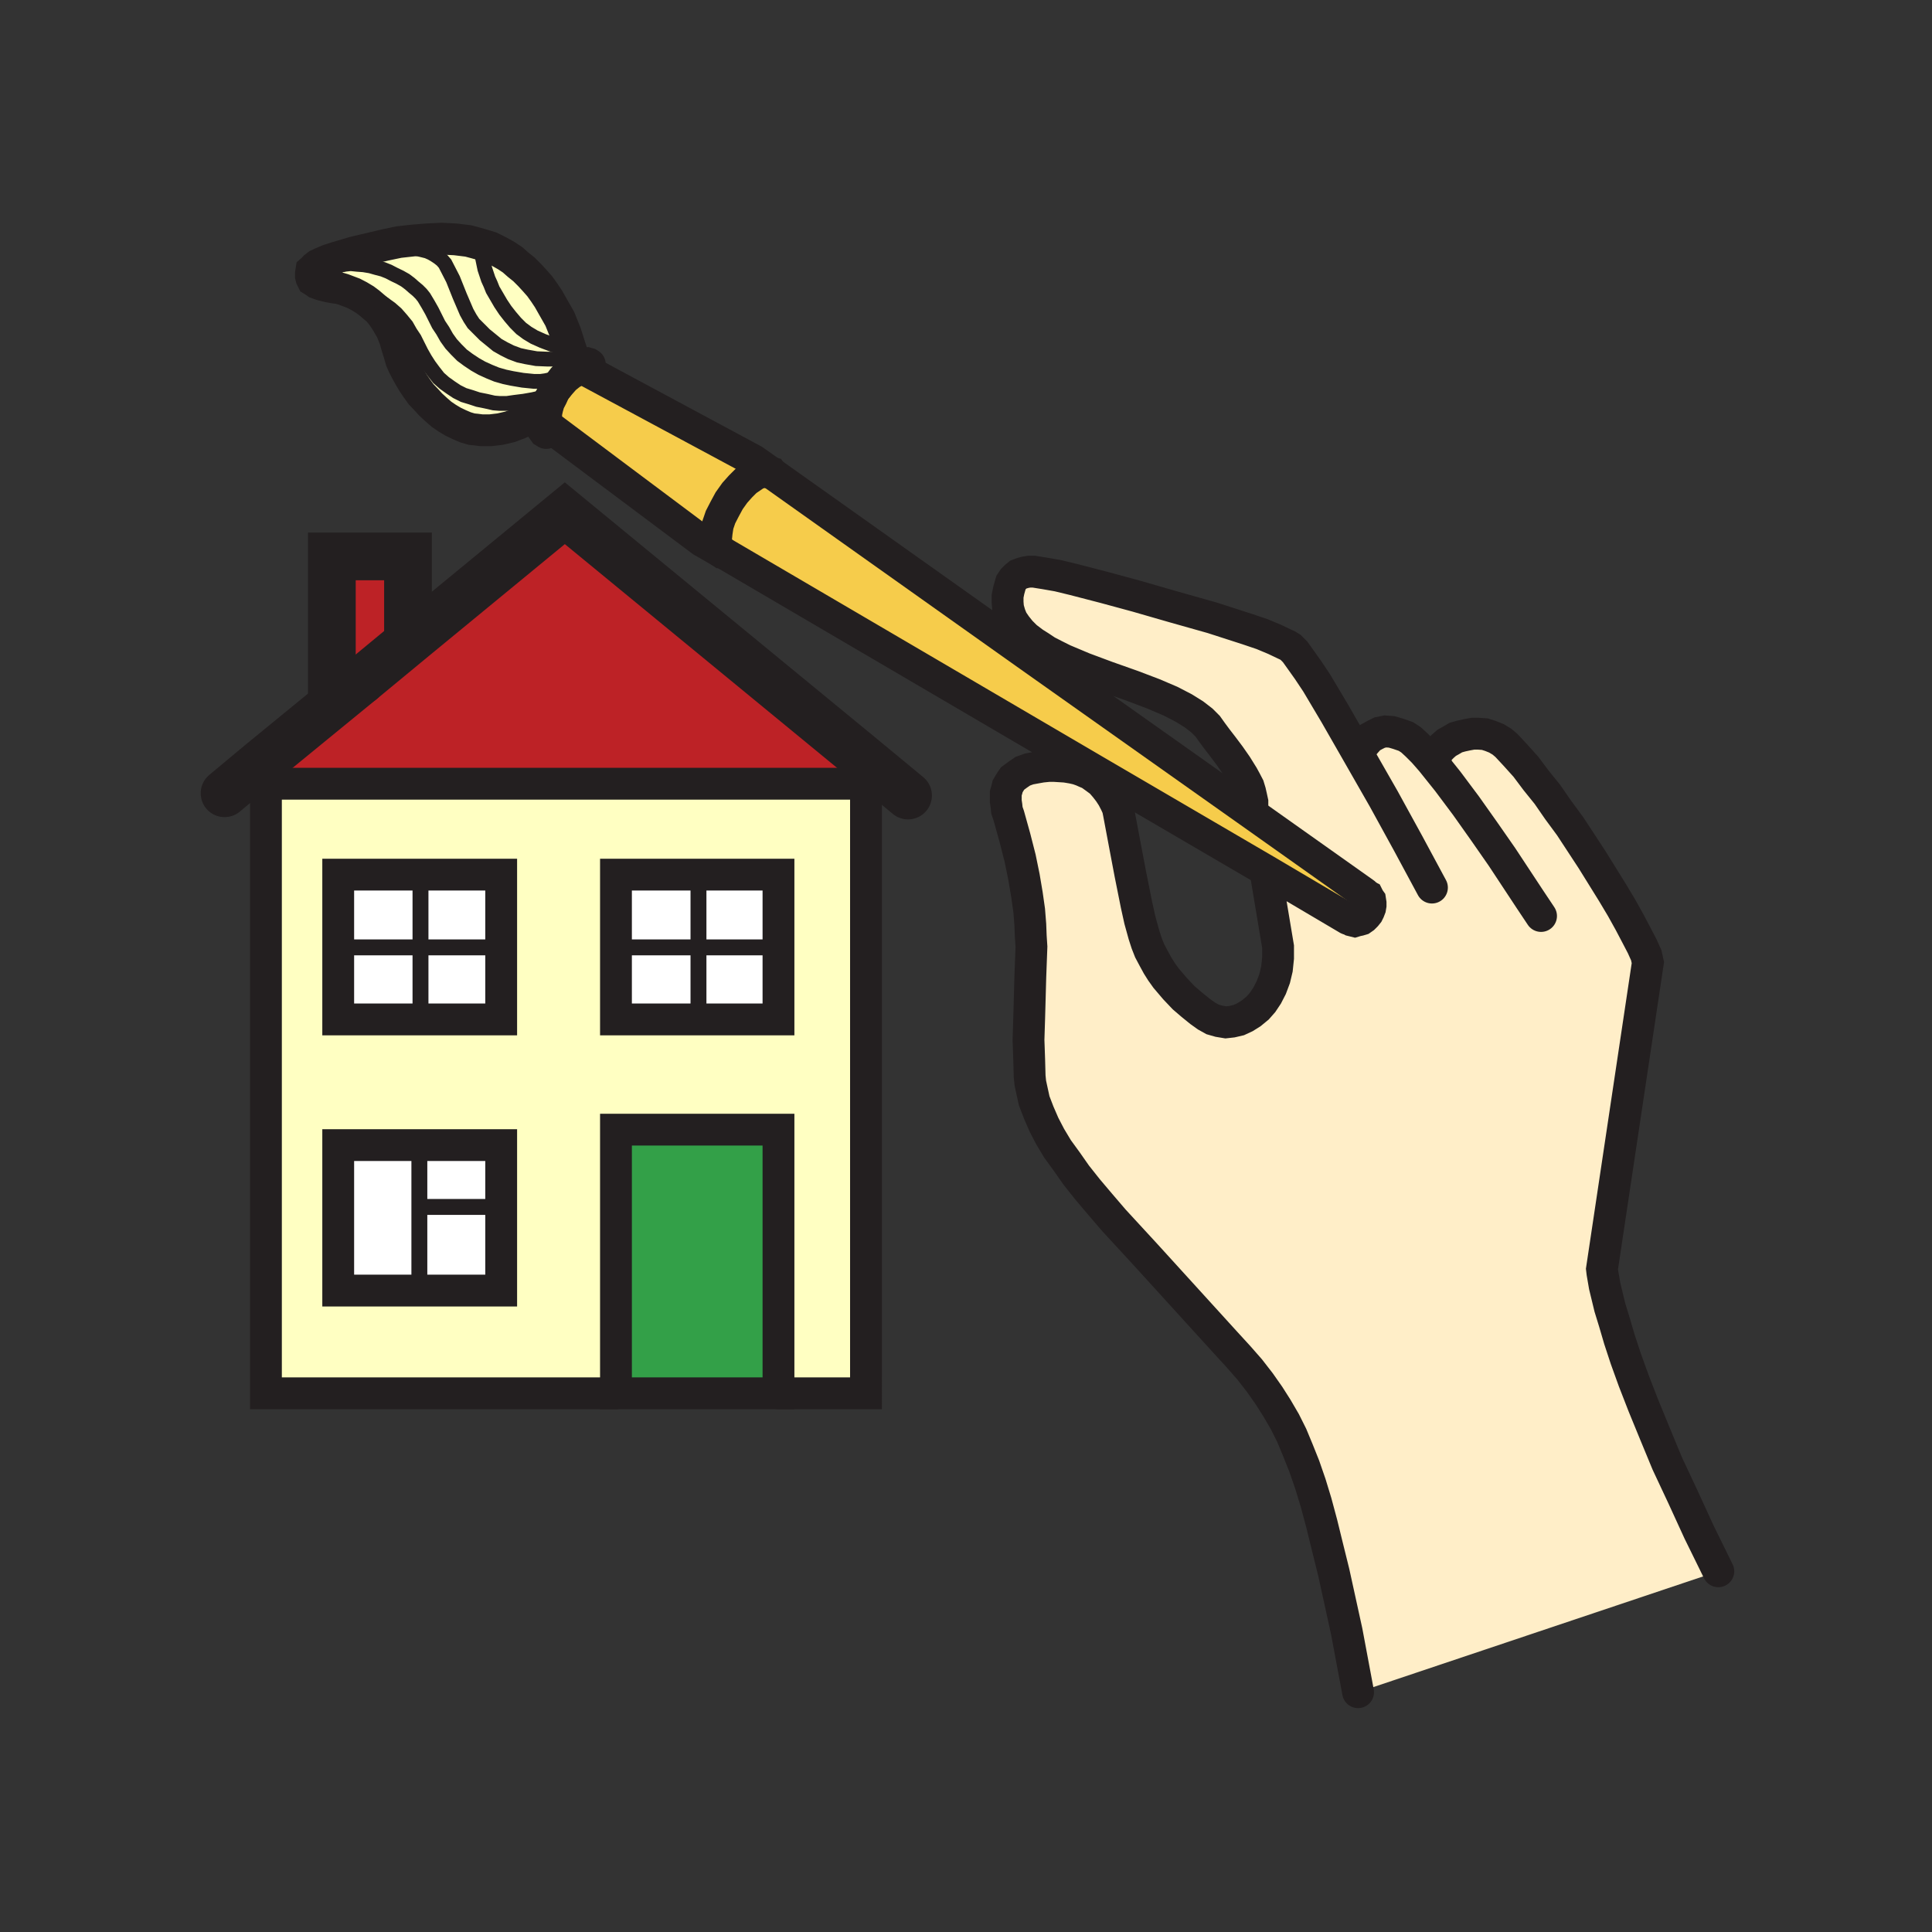<svg id="Layer_1" xmlns="http://www.w3.org/2000/svg" viewBox="0 0 850 850"><rect x="0" y="0" width="850" height="850" fill="#333333" stroke="none"/><style>.st0{fill:#fff}.st1{fill:#f6cc4b}.st2{fill:#ffeec8}.st3{fill:#33a048}.st4{fill:#ffffc2}.st5{fill:#bd2226}.st6,.st7,.st8,.st9{fill:none;stroke:#231f20;stroke-width:14;stroke-linecap:round;stroke-miterlimit:10}.st7,.st8,.st9{stroke-width:6.5}.st8,.st9{stroke-width:21}.st9{stroke-width:7}</style><path class="st0" d="M220.5 503.8V531h-36v-27.2zM220.5 531v36.8h-36V531zM184.5 564.3v3.5h-35.7v-64h35.7V531zM342.5 416.8v31.7h-35.2v-31.7zM342.5 384.8v32h-35.2v-32zM307.3 386.8v30H271v-32h36.3zM307.3 416.8v31.7H271v-31.7h3zM220.5 384.8v32H185v-32zM220.5 416.8v31.7H185v-31.7zM185 386.8v30h-36.2v-32H185zM185 416.8v31.7h-36.2v-31.7z"/><path class="st1" d="M331.5 202.5l7.8 5.5-.8-.2-1-.3h-1l-1.2.3-2.3.5-2.2 1.5-2.5 1.7-2.5 2.5-2.5 2.8-2.5 3.5-2 3.7-1.8 3.5-1.2 3.5-.5 3.3-.3 3 .3 2.5.5 1 .5 1 .5.7.7.5-8.7-5-66.8-50-1-1-.7-1.2v-4l.5-2.3.7-2.5 1.3-2.5 1.2-2.7 2.3-2.8 2.2-2.5 2.5-2 2-1.2 1.5-.5 1.3-.3h1.2l1 .5z"/><path class="st1" d="M600.8 393.8l1 .5.5 1 .5.7.2 1.3v1l-.2 1.2-.5 1.3-.5 1-.8 1-1 1-1 .7-1 .3-1 .2-1 .3-1.2-.3-.8-.5-1-.2-35.2-20.8-77-45-163-95.5h-.3l-.7-.5-.5-.7-.5-1-.5-1-.3-2.5.3-3 .5-3.3 1.2-3.5 1.8-3.5 2-3.7 2.5-3.5 2.5-2.8 2.5-2.5 2.5-1.7 2.2-1.5 2.3-.5 1.2-.3h1l1 .3.8.2 112 79.5 98.2 69.5 50.8 36z"/><path class="st2" d="M629.8 334.8h1.7l.3-1.8.5-1.7 1-1.5 1.5-1.5 1.7-1.5 1.8-1 2.2-1.3 2.5-.7 2.3-.5 2.7-.5h2.5l2.8.2 2.5.8 2.5 1 2.5 1.5 2 1.7 4 4.3 4.5 5 4.5 6 5 6.2 4.7 6.8 5.3 7.2 9.7 14.8 9 14.5 4 6.7 3.5 6.3 3 5.7 2.5 4.8 1.8 4 .7 3.2-20.2 134.8.2 1.7 1 5.8 2.3 9.5 2 6.5 2.2 7.5 2.8 8.5 3.5 9.7 4.2 10.8 5 12.2 5.5 13.3 6.8 14.5 7.2 15.7 8.5 17.3-158.5 53.2-5-26.7-5.7-26-2.8-11.3-2.5-10.2-2.5-9.3-2.5-8.2-2.7-7.8-2.8-7-2.7-6.5-3-6-3.5-6-3.5-5.5-4-5.7-4.5-5.8-5-5.7-5.5-6L504 552l-14-15.2-6-7-5.5-6.5-5-6.3-4.2-6-4-5.5-3.3-5.5-2.7-5.2-2.3-5.3-2-5.2-1.2-5.5-.5-2.3-.3-3-.2-7.5-.3-8.5.3-9.5.5-18.2.5-13.3-.3-4.5-.2-5.2-.5-6.3-1-7-1.3-7.7-1.7-8.3-2.3-9-2.7-9.7-.8-2.3-.2-2-.3-2V349l.5-1.7.3-1.3.7-1.2.8-1.3.7-1 2.3-1.7 2.2-1.5 2.8-1 2.7-.5 2.8-.5 3-.3h2.7l4.8.3 3 .5 2.2.5 2 .7 1.8.8 1.7.7 2.5 1.8 2.3 1.7 2 2.3 1.7 2.2 1.5 2.3 1.3 2.5 1 2.2.5 2.5 2.5 13.3 2.5 13.2L500 398l1.5 6.8 1.8 6.5 1.2 3.7 1.3 3.3 1.7 3.2 1.8 3.3 1.7 2.7 2 2.8 4 4.7 3.8 4 3.5 3 3.7 3 2.8 2 2.7 1.5 2.8.8 3 .5 2.7-.3 3-.7 2.8-1.3 2.7-1.7 2.8-2.3 2.2-2.5 2-3 1.8-3.5 1.5-4 1-4.2.5-4.8v-5l-5.3-31.7.8-1.3 35.2 20.8 1 .2.8.5 1.2.3 1-.3 1-.2 1-.3 1-.7 1-1 .8-1 .5-1 .5-1.3.2-1.2v-1l-.2-1.3-.5-.7-.5-1-1-.5-.5-.8-50.8-36 1.5-2.2v-2l-.5-2.3-.5-2.2-.7-2.3-1.3-2.5-1.2-2.2-2.8-4.5-3-4.3-3-4-2.7-3.5-2-2.7-2-2.8-2.5-2.5-3.5-2.7-4.5-2.8-5.8-3-7.5-3.2-9.2-3.5-11.3-4-10.2-3.8-8.8-3.7-4-2-3.5-1.8-3-2-2.7-1.7-3.3-2.5-2.5-2.5-2-2.5-1.7-2.5-1-2.5-.8-2.8-.2-2.5v-2.7l.5-2.5.5-1.8.5-1.7 1-1.5 1-1 1.2-1 1.3-.5 1.7-.5 1.8-.3h2l5 .8 5.7 1 7 1.7 13.5 3.5 14 3.8 16.3 4.7 17 4.8 15.5 5 6.5 2.2 5.5 2.3 4.2 2 1.5.7 1.3.8 2 2 2.5 3.5 3.2 4.5 3.8 5.7 8.2 13.8 9 15.7 2.5-1.2 2-2.3 1.8-2 2.2-1.2 2-1 2.5-.5 2.8.2 2.7.8 3.5 1.2 2.3 1.5 2.5 2.3 3 3z"/><path class="st3" d="M342.5 497v116H271V497z"/><path class="st4" d="M381 362.5V613h-38.5V497H271v116H117V344.8h262.8l1.2 17.7zm-38.5 86v-63.8H271v63.8h71.5zm-122 119.3v-64.1h-71.8v64h35.8l36 .1zm0-119.3v-63.8h-71.8v63.8h71.8zM235 148.3l3.8 1.7 4 1.5 2 .5 2.2.5 2 .3h1.8l1 3-2.3.7-2 .8-2 .5-2.2.2h-2.5l-4.8-.2-4.5-.8-3.2-.7-3.5-1.3-3-1.5-3-1.7-2.8-2.3-2.7-2.2-2.5-2.5-2.5-2.5-1.5-2.3-1.5-2.7-3-7-3-7.5-1.8-3.5-1.7-3.3-1.3-1.5-1.5-1.2-1.5-1-1.7-1-1.8-.8-2-.5-4.2-1-4.5-.2h-4.8l-9.5.5 6.3-1.5 6.2-1.3 6.3-.7 6.2-.5 6.3-.3 6 .3 5.7.7 3 .8 2.5.7-.2 1.3 1 4.7 1 4.8 1.5 4.5 1 2.2 1 2.5 3.5 6 2 3 2.2 2.8 2.3 2.7 2.5 2.5 2.7 2zM243.3 173l-2.3 4-1.5 3.8-3.5 2-3.7 1.7-4 1.8-4 1.5-4.3 1-4.2.5h-4l-2.3-.3-2-.2-2.7-.8-2.8-1.2-2.7-1.3-2.5-1.5-2.5-1.7-2.3-2-2.5-2.3-2-2.2-2.2-2.3-1.8-2.5-1.7-2.5-1.5-2.5-1.5-2.7-1.3-2.5-1-2.3-.7-2.5-1-3.2-1-3.5-1.5-3.8-2-3.5-1.3-2-1.2-1.7-1.5-1.8-1.8-1.5-2-1.7-2-1.5-2.5-1.5-2.5-1.3 3.8.5 3.5 1 3.2 1.5 3 1.8 2.8 2 2.5 2.2 2.2 2.5 2.3 2.8 1.7 3 1.8 2.7 3 6 1.7 3 1.8 2.8 2 2.7 2.2 2.8 2.5 2.2 2.8 2 2.7 1.8 3 1.5 3.3 1 3 1 3.5.7 3.5.8 2.5.2h3.2l3.5-.5 4-.5 4-.7 3.5-.8 3-1z"/><path class="st4" d="M252.8 161.8l-2.5 2-2.5 2.7-3.5-.2-2 .7-2.3.5-2.2.3H235l-5-.5-4.7-.8-3.3-.7-3.5-1-3.2-1.3-3.3-1.5-3-1.7-3-2-2.7-2-2.5-2.5-2.3-2.5-2-2.8-1.7-3-1.8-2.7-3-6-1.7-3-1.8-3-1.2-1.5-1.5-1.5-1.8-1.5-1.7-1.5-2-1.5-2.3-1.3-2.5-1.2-2.5-1.3-2.5-1-2.7-.7-2.8-.8-3-.5-2.7-.2-3-.3-2.8.3-2.7.5-.8-3.5 7.8-2.3 7.2-1.7 9.5-.5h4.8l4.5.2 4.2 1 2 .5 1.8.8 1.7 1 1.5 1 1.5 1.2 1.3 1.5 1.7 3.3 1.8 3.5 3 7.5 3 7 1.5 2.7 1.5 2.3 2.5 2.5 2.5 2.5 2.7 2.2 2.8 2.3 3 1.7 3 1.5 3.5 1.3 3.2.7 4.5.8 4.8.2h2.5l2.2-.2 2-.5 2-.8 2.3-.7z"/><path class="st4" d="M250.8 152.8H249l-2-.3-2.2-.5-2-.5-4-1.5-3.8-1.7-3-1.8-2.7-2-2.5-2.5-2.3-2.7-2.2-2.8-2-3-3.5-6-1-2.5-1-2.2-1.5-4.5-1-4.8-1-4.7.2-1.3 4.3 1.3 4 2 3 1.7 2.7 1.8 2.5 2.2 2.5 2 2.5 2.5 2.3 2.5 2.2 2.5 2 2.8 1.8 2.7 1.7 3 3.3 5.8 2.5 6.2zM245 170.5l-1 1.3-.7 1.2-2.3 1-3 1-3.5.8-4 .7-4 .5-3.5.5h-3.2l-2.5-.2-3.5-.8-3.5-.7-3-1-3.3-1-3-1.5-2.7-1.8-2.8-2-2.5-2.2-2.2-2.8-2-2.7-1.8-2.8-1.7-3-3-6-1.8-2.7-1.7-3-2.3-2.8-2.2-2.5-2.5-2.2-2.8-2-3-1.8-3.2-1.5-3.5-1-3.8-.5-4.5-1.7-1.7-.5-2.3-.3-2.7-.5-2.8-.7-2.2-.8-1-.7-.8-.5-.5-1-.2-.8v-1.2l.2-1.3.8-.7.7-.8 1.3-1 1.5-.7 3-1.3 3.7-1.2.8 3.5 2.7-.5 2.8-.3 3 .3 2.7.2 3 .5 2.8.8 2.7.7 2.5 1 2.5 1.3 2.5 1.2 2.3 1.3 2 1.5 1.7 1.5 1.8 1.5 1.5 1.5 1.2 1.5 1.8 3 1.7 3 3 6 1.8 2.7 1.7 3 2 2.8 2.3 2.5 2.5 2.5 2.7 2 3 2 3 1.7 3.3 1.5 3.2 1.3 3.5 1 3.3.7 4.7.8 5 .5h2.8l2.2-.3 2.3-.5 2-.7 3.5.2-1.5 2z"/><path class="st5" d="M179.5 277.8l2.5 2.7-23 19h-13v-54.7h33.5z"/><path class="st5" d="M379.3 333.3l.5 11.5H115v-9.3l44-36 23-19 66.5-54.7z"/><path class="st6" d="M678 403l-5-7.5-12.2-18.5-7.8-11.2-8-11.3-8-10.7-7.2-9-3.5-4-3-3-2.5-2.3-2.3-1.5-3.5-1.2-2.7-.8-2.8-.2-2.5.5-2 1-2.2 1.2-1.8 2-2 2.3"/><path class="st6" d="M631.5 334.8l.3-1.8.5-1.7 1-1.5 1.5-1.5 1.7-1.5 1.8-1 2.2-1.3 2.5-.7 2.3-.5 2.7-.5h2.5l2.8.2 2.5.8 2.5 1 2.5 1.5 2 1.7 4 4.3 4.5 5 4.5 6 5 6.2 4.7 6.8 5.3 7.2 9.7 14.8 9 14.5 4 6.7 3.5 6.3 3 5.7 2.5 4.8 1.8 4 .7 3.2-20.2 134.8.2 1.7 1 5.8 2.3 9.5 2 6.5 2.2 7.5 2.8 8.5 3.5 9.7 4.2 10.8 5 12.2 5.5 13.3 6.8 14.5 7.2 15.7 8.5 17.3M597.5 744.5l-5-26.7-5.7-26-2.8-11.3-2.5-10.2-2.5-9.3-2.5-8.2-2.7-7.8-2.8-7-2.7-6.5-3-6-3.5-6-3.5-5.5-4-5.7-4.5-5.8-5-5.7-5.5-6L504 552l-14-15.2-6-7-5.5-6.5-5-6.3-4.2-6-4-5.5-3.3-5.5-2.7-5.2-2.3-5.3-2-5.2-1.2-5.5-.5-2.3-.3-3-.2-7.5-.3-8.5.3-9.5.5-18.2.5-13.3-.3-4.5-.2-5.2-.5-6.3-1-7-1.3-7.7-1.7-8.3-2.3-9-2.7-9.7-.8-2.3-.2-2-.3-2V349l.5-1.7.3-1.3.7-1.2.8-1.3.7-1 2.3-1.7 2.2-1.5 2.8-1 2.7-.5 2.8-.5 3-.3h2.7l4.8.3 3 .5 2.2.5 2 .7 1.8.8 1.7.7 2.5 1.8 2.3 1.7 2 2.3 1.7 2.2 1.5 2.3 1.3 2.5 1 2.2.5 2.5 2.5 13.3 2.5 13.2L500 398l1.5 6.8 1.8 6.5 1.2 3.7 1.3 3.3 1.7 3.2 1.8 3.3 1.7 2.7 2 2.8 4 4.7 3.8 4 3.5 3 3.7 3 2.8 2 2.7 1.5 2.8.8 3 .5 2.7-.3 3-.7 2.8-1.3 2.7-1.7 2.8-2.3 2.2-2.5 2-3 1.8-3.5 1.5-4 1-4.2.5-4.8v-5l-5.3-31.7M630 390.5L619.5 371l-10.7-19.5-12.3-21.5-9-15.7-8.2-13.8-3.8-5.7-3.2-4.5-2.5-3.5-2-2-1.3-.8-1.5-.7-4.2-2-5.5-2.3-6.5-2.2-15.5-5-17-4.8-16.3-4.7-14-3.8-13.5-3.5-7-1.7-5.7-1-5-.8h-2l-1.8.3-1.7.5-1.3.5-1.2 1-1 1-1 1.5-.5 1.7-.5 1.8-.5 2.5v2.7l.2 2.5.8 2.8 1 2.5 1.7 2.5 2 2.5 2.5 2.5 3.3 2.5 2.7 1.7 3 2 3.5 1.8 4 2 8.8 3.7 10.2 3.8 11.3 4 9.2 3.5 7.5 3.2 5.8 3 4.5 2.8 3.5 2.7 2.5 2.5 2 2.8 2 2.7 2.7 3.5 3 4 3 4.3 2.8 4.5 1.2 2.2 1.3 2.5.7 2.3.5 2.2.5 2.3v2M239.5 180.8l-3.5 2-3.7 1.7-4 1.8-4 1.5-4.3 1-4.2.5h-4l-2.3-.3-2-.2-2.7-.8-2.8-1.2-2.7-1.3-2.5-1.5-2.5-1.7-2.3-2-2.5-2.3-2-2.2-2.2-2.3-1.8-2.5-1.7-2.5-1.5-2.5-1.5-2.7-1.3-2.5-1-2.3-.7-2.5-1-3.2-1-3.5-1.5-3.8-2-3.5-1.3-2-1.2-1.7-1.5-1.8-1.8-1.5-2-1.7-2-1.5-2.5-1.5-2.5-1.3-4.5-1.7-1.7-.5-2.3-.3-2.7-.5-2.8-.7-2.2-.8-1-.7-.8-.5-.5-1-.2-.8v-1.2l.2-1.3.8-.7.7-.8 1.3-1 1.5-.7 3-1.3 3.7-1.2 7.8-2.3 7.2-1.7 6.3-1.5 6.2-1.3 6.3-.7 6.2-.5 6.3-.3 6 .3 5.7.7 3 .8 2.5.7 4.3 1.3 4 2 3 1.7 2.7 1.8 2.5 2.2 2.5 2 2.5 2.5 2.3 2.5 2.2 2.5 2 2.8 1.8 2.7 1.7 3 3.3 5.8 2.5 6.2 2 6.3 1 3 1 6 .2 1.5M317.8 243l163 95.5 77 45 35.2 20.8"/><path class="st6" d="M259.5 160.3l-.5-.3-.7-.2-1.8.2-1.7.5-2 1.3-2.5 2-2.5 2.7-1.5 2-1.3 2-1 1.3-1.2 2.7-1.3 2.5-.7 2.5-.5 2.3v4l.7 1.2 1 1 66.8 50 8.7 5M339.3 208l112 79.5 98.2 69.5 50.8 36"/><path class="st6" d="M240.3 190.5l-.8-.5-.5-.7-.2-1.3-.3-1v-1.5l.3-1.5.7-3.2 1.5-3.8 2.3-4 .7-1.2 2.3-2.8 2.2-2.5 2.5-2 2-1.2 1.5-.5 1.3-.3h1.2l1 .5 73.5 39.5 7.8 5.5M600.8 393.8l1 .5.5 1 .5.7.2 1.3v1l-.2 1.2-.5 1.3-.5 1-.8 1-1 1-1 .7-1 .3-1 .2-1 .3-1.2-.3-.8-.5"/><path class="st6" d="M317.8 243h-.3l-.7-.5-.5-.7-.5-1-.5-1-.3-2.5.3-3 .5-3.3 1.2-3.5 1.8-3.5 2-3.7 2.5-3.5 2.5-2.8 2.5-2.5 2.5-1.7 2.2-1.5 2.3-.5 1.2-.3h1l1 .3.8.2.2.3"/><path class="st7" d="M150.5 129l2.5-.2 2.5.2 3.8.5 3.5 1 3.2 1.5 3 1.8 2.8 2 2.5 2.2 2.2 2.5 2.3 2.8 1.7 3 1.8 2.7 3 6 1.7 3 1.8 2.8 2 2.7 2.2 2.8 2.5 2.2 2.8 2 2.7 1.8 3 1.5 3.3 1 3 1 3.5.7 3.5.8 2.5.2h3.2l3.5-.5 4-.5 4-.7 3.5-.8 3-1 2.3-1"/><path class="st7" d="M145.5 117.5l3.3-.7 2.7-.5 2.8-.3 3 .3 2.7.2 3 .5 2.8.8 2.7.7 2.5 1 2.5 1.3 2.5 1.2 2.3 1.3 2 1.5 1.7 1.5 1.8 1.5 1.5 1.5 1.2 1.5 1.8 3 1.7 3 3 6 1.8 2.7 1.7 3 2 2.8 2.3 2.5 2.5 2.5 2.7 2 3 2 3 1.7 3.3 1.5 3.2 1.3 3.5 1 3.3.7 4.7.8 5 .5h2.8l2.2-.3 2.3-.5 2-.7"/><path class="st7" d="M163 109.3l9.5-.5h4.8l4.5.2 4.2 1 2 .5 1.8.8 1.7 1 1.5 1 1.5 1.2 1.3 1.5 1.7 3.3 1.8 3.5 3 7.5 3 7 1.5 2.7 1.5 2.3 2.5 2.5 2.5 2.5 2.7 2.2 2.8 2.3 3 1.7 3 1.5 3.5 1.3 3.2.7 4.5.8 4.8.2h2.5l2.2-.2 2-.5 2-.8"/><path class="st7" d="M211.3 108.8l1 4.7 1 4.8 1.5 4.5 1 2.2 1 2.5 3.5 6 2 3 2.2 2.8 2.3 2.7 2.5 2.5 2.7 2 3 1.8 3.8 1.7 4 1.5 2 .5 2.2.5 2 .3h1.8l1.7-.3"/><path class="st6" d="M271 613H117V344.8h264V613h-38.5"/><path class="st6" d="M220.5 416.8v31.7h-71.7v-63.7h71.7zM220.5 531v36.8h-71.7v-64h71.7zM342.5 613H271V497h71.5zM342.5 416.8v31.7H271v-63.7h71.5z"/><path class="st8" d="M399.5 350l-20.2-16.7-130.8-107.5-66.5 54.7-23 19-44 36L98.8 349"/><path class="st8" d="M159 299.5h-13v-54.7h33.5v33"/><path class="st9" d="M184.5 504.8v59.5M184.5 531h36M148.8 416.8h71.7M185 386.8v61.7M307.3 386.8v61.7M274 416.8h68.5"/></svg>